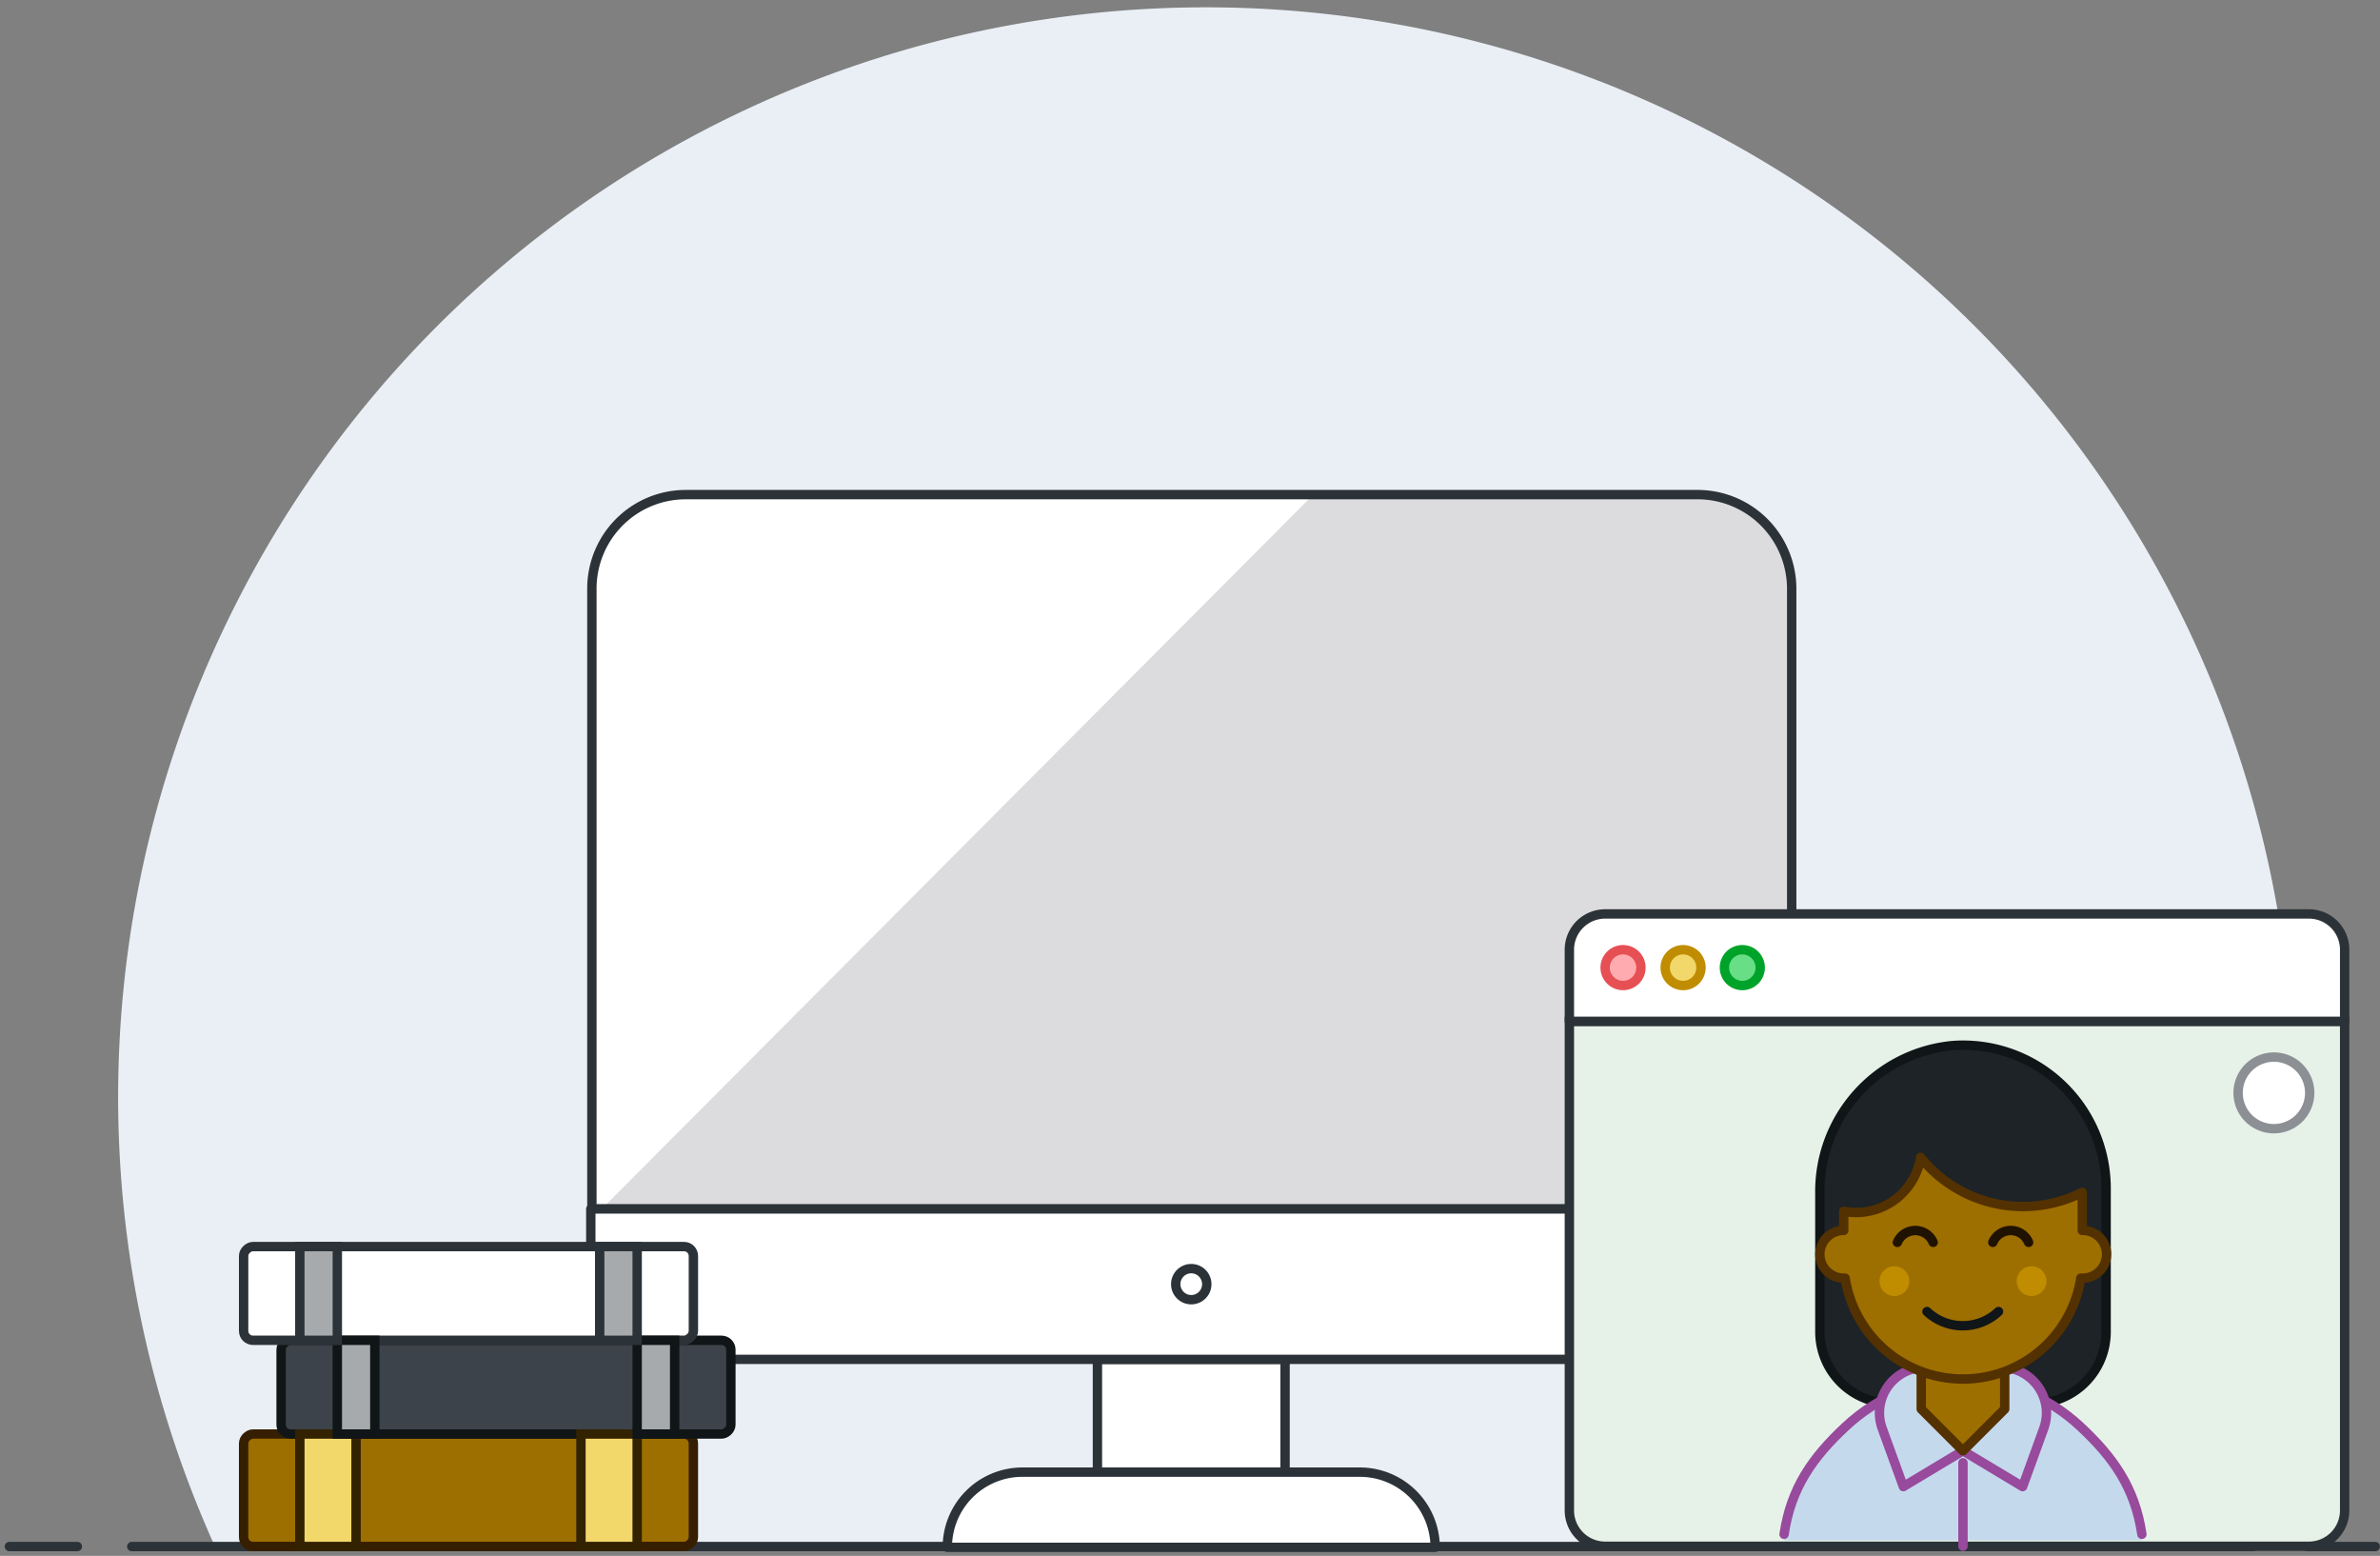 <svg width="254" height="166" fill="none" xmlns="http://www.w3.org/2000/svg"><rect width="100%" height="100%" fill="#808080" stroke="none"/><path d="M244.789 117.042a116.436 116.436 0 00-11.352-50.136 116.246 116.246 0 00-31.827-40.332 116.021 116.021 0 00-46.08-22.645 115.915 115.915 0 00-51.326-.53 116.009 116.009 0 00-46.536 21.687 116.233 116.233 0 00-32.652 39.666 116.424 116.424 0 00-2.075 100.252h211.487a115.568 115.568 0 0010.361-47.962z" fill="#E9EFF5"/><path d="M14.06 165.004h226.375M1 165.004h7.256m237.984 0h7.255" stroke="#2C3338" stroke-linecap="round" stroke-linejoin="round"/><path d="M137.146 145.034H117.12v12.034h20.026v-12.034z" fill="#fff"/><path d="M137.146 145.034H117.12v12.034h20.026v-12.034z" stroke="#2C3338" stroke-linecap="round" stroke-linejoin="round"/><path d="M153.166 165.091H101.1a8.03 8.03 0 012.346-5.673 8.007 8.007 0 015.664-2.35h36.046a8.036 8.036 0 015.656 2.359 8.057 8.057 0 012.354 5.664z" fill="#fff" stroke="#2C3338" stroke-linecap="round" stroke-linejoin="round"/><path d="M181.202 52.773H73.18a10.005 10.005 0 00-7.08 2.937 10.036 10.036 0 00-2.932 7.091v66.188h128.047V62.801a10.067 10.067 0 00-2.941-7.083 10.035 10.035 0 00-7.072-2.945z" fill="#DCDCDE"/><path d="M140.164 52.773H73.181a10.005 10.005 0 00-7.08 2.937 10.036 10.036 0 00-2.933 7.091v67.235l76.996-77.263z" fill="#fff"/><path d="M181.202 52.773H73.18a10.005 10.005 0 00-7.08 2.937 10.036 10.036 0 00-2.932 7.091v66.188h128.047V62.801a10.067 10.067 0 00-2.941-7.083 10.035 10.035 0 00-7.072-2.945v0z" stroke="#2C3338" stroke-linecap="round" stroke-linejoin="round"/><path d="M181.202 145.034c2.655 0 5.202-1.057 7.08-2.937a10.038 10.038 0 002.933-7.092v-6.017H63.052v6.017a10.016 10.016 0 002.965 7.142 9.97 9.97 0 007.164 2.887h108.021z" fill="#fff" stroke="#2C3338" stroke-linecap="round" stroke-linejoin="round"/><path d="M127.133 138.668a1.656 1.656 0 000-3.314c-.913 0-1.654.742-1.654 1.657s.741 1.657 1.654 1.657z" stroke="#2C3338" stroke-linecap="round" stroke-linejoin="round"/><path d="M246.409 164.975h-75.102a3.818 3.818 0 01-3.819-3.818v-52.19h82.739v52.19a3.82 3.82 0 01-3.818 3.818z" fill="#E6F2E8" stroke="#2C3338"/><path d="M246.409 97.51h-75.102a3.818 3.818 0 00-3.819 3.819v7.638h82.74v-7.638a3.816 3.816 0 00-3.819-3.818z" fill="#fff" stroke="#2C3338" stroke-linecap="round" stroke-linejoin="round"/><path d="M173.216 105.148a1.91 1.91 0 100-3.82 1.91 1.91 0 000 3.82z" fill="#FFABAF" stroke="#E65054" stroke-linecap="round" stroke-linejoin="round"/><path d="M179.581 105.148a1.91 1.91 0 100-3.819 1.91 1.91 0 000 3.819z" fill="#f2d76b" stroke="#c08c00" stroke-linecap="round" stroke-linejoin="round"/><path d="M185.945 105.148a1.91 1.91 0 100-3.82 1.91 1.91 0 000 3.82z" fill="#68DE86" stroke="#00A32A" stroke-linecap="round" stroke-linejoin="round"/><path d="M242.59 120.423a3.82 3.82 0 100-7.638 3.82 3.82 0 000 7.638z" fill="#fff" stroke="#8c8f94" stroke-linecap="round" stroke-linejoin="round"/><path d="M217.133 149.734a7.639 7.639 0 007.638-7.637v-15.275a15.287 15.287 0 00-10.135-14.418 15.265 15.265 0 00-6.158-.857 15.631 15.631 0 00-14.257 15.797v14.753a7.638 7.638 0 007.637 7.637h15.275z" fill="#1D2327" stroke="#101517" stroke-linecap="round" stroke-linejoin="round"/><path d="M222.029 152.212c3.499 3.265 5.823 7.153 6.559 12.127h-38.187c.735-4.974 3.06-8.862 6.558-12.127 3.499-3.265 7.942-5.058 12.535-5.058s9.037 1.793 12.535 5.058z" fill="#c5d9ed"/><path d="M228.588 163.702c-.736-4.973-3.06-8.225-6.559-11.49-3.498-3.265-7.942-5.058-12.535-5.058s-9.036 1.793-12.535 5.058c-3.498 3.265-5.823 6.517-6.558 11.49" stroke="#984a9c" stroke-linecap="round" stroke-linejoin="round"/><path d="M218.405 150.744a4.867 4.867 0 00-4.876-4.863h-8.07a4.87 4.87 0 00-3.446 1.42 4.86 4.86 0 00-1.136 5.11l2.253 6.2 6.364-3.819 6.365 3.819 2.253-6.2a4.934 4.934 0 00.293-1.667z" fill="#c5d9ed" stroke="#984a9c" stroke-linecap="round" stroke-linejoin="round"/><path d="M213.949 150.336l-4.455 4.456-4.455-4.456v-7.001h8.91v7.001z" fill="#9d6e00" stroke="#543100" stroke-linecap="round" stroke-linejoin="round"/><path d="M209.494 156.065v8.91" stroke="#984a9c" stroke-linecap="round" stroke-linejoin="round"/><path d="M222.225 131.277v-4.061a14.003 14.003 0 01-17.248-3.729 6.99 6.99 0 01-6.937 5.88 6.964 6.964 0 01-1.273-.127v2.037c-.676 0-1.323.268-1.801.745a2.549 2.549 0 000 3.601 2.549 2.549 0 001.801.745h.152a12.729 12.729 0 0025.153 0h.153a2.546 2.546 0 100-5.091z" fill="#9d6e00" stroke="#543100" stroke-linecap="round" stroke-linejoin="round"/><path d="M205.651 139.933a5.576 5.576 0 007.638 0" stroke="#101517" stroke-linecap="round" stroke-linejoin="round"/><path d="M216.497 132.55a2.071 2.071 0 00-1.91-1.263 2.076 2.076 0 00-1.909 1.263m-6.365 0a2.076 2.076 0 00-3.053-.919c-.34.225-.606.544-.765.919" stroke="#1F1200" stroke-linecap="round" stroke-linejoin="round"/><path d="M202.176 138.278a1.591 1.591 0 10.001-3.183 1.591 1.591 0 00-.001 3.183zm14.639 0a1.59 1.59 0 100-3.181 1.59 1.59 0 000 3.181z" fill="#c08c00"/><rect x="26" y="165" width="12" height="48" rx="1" transform="rotate(-90 26 165)" fill="#9d6e00" stroke="#361F00"/><rect x="30" y="153" width="10" height="48" rx="1" transform="rotate(-90 30 153)" fill="#3C434A" stroke="#101517"/><rect x="26" y="143" width="10" height="48" rx="1" transform="rotate(-90 26 143)" fill="#fff" stroke="#2C3338"/><path fill="#f2d76b" stroke="#320" d="M32 153h6v12h-6z"/><path fill="#A7AAAD" stroke="#101517" d="M36 143h4v10h-4z"/><path fill="#A7AAAD" stroke="#2C3338" d="M32 133h4v10h-4z"/><path fill="#f2d76b" stroke="#320" d="M62 153h6v12h-6z"/><path fill="#A7AAAD" stroke="#101517" d="M68 143h4v10h-4z"/><path fill="#A7AAAD" stroke="#2C3338" d="M64 133h4v10h-4z"/></svg>